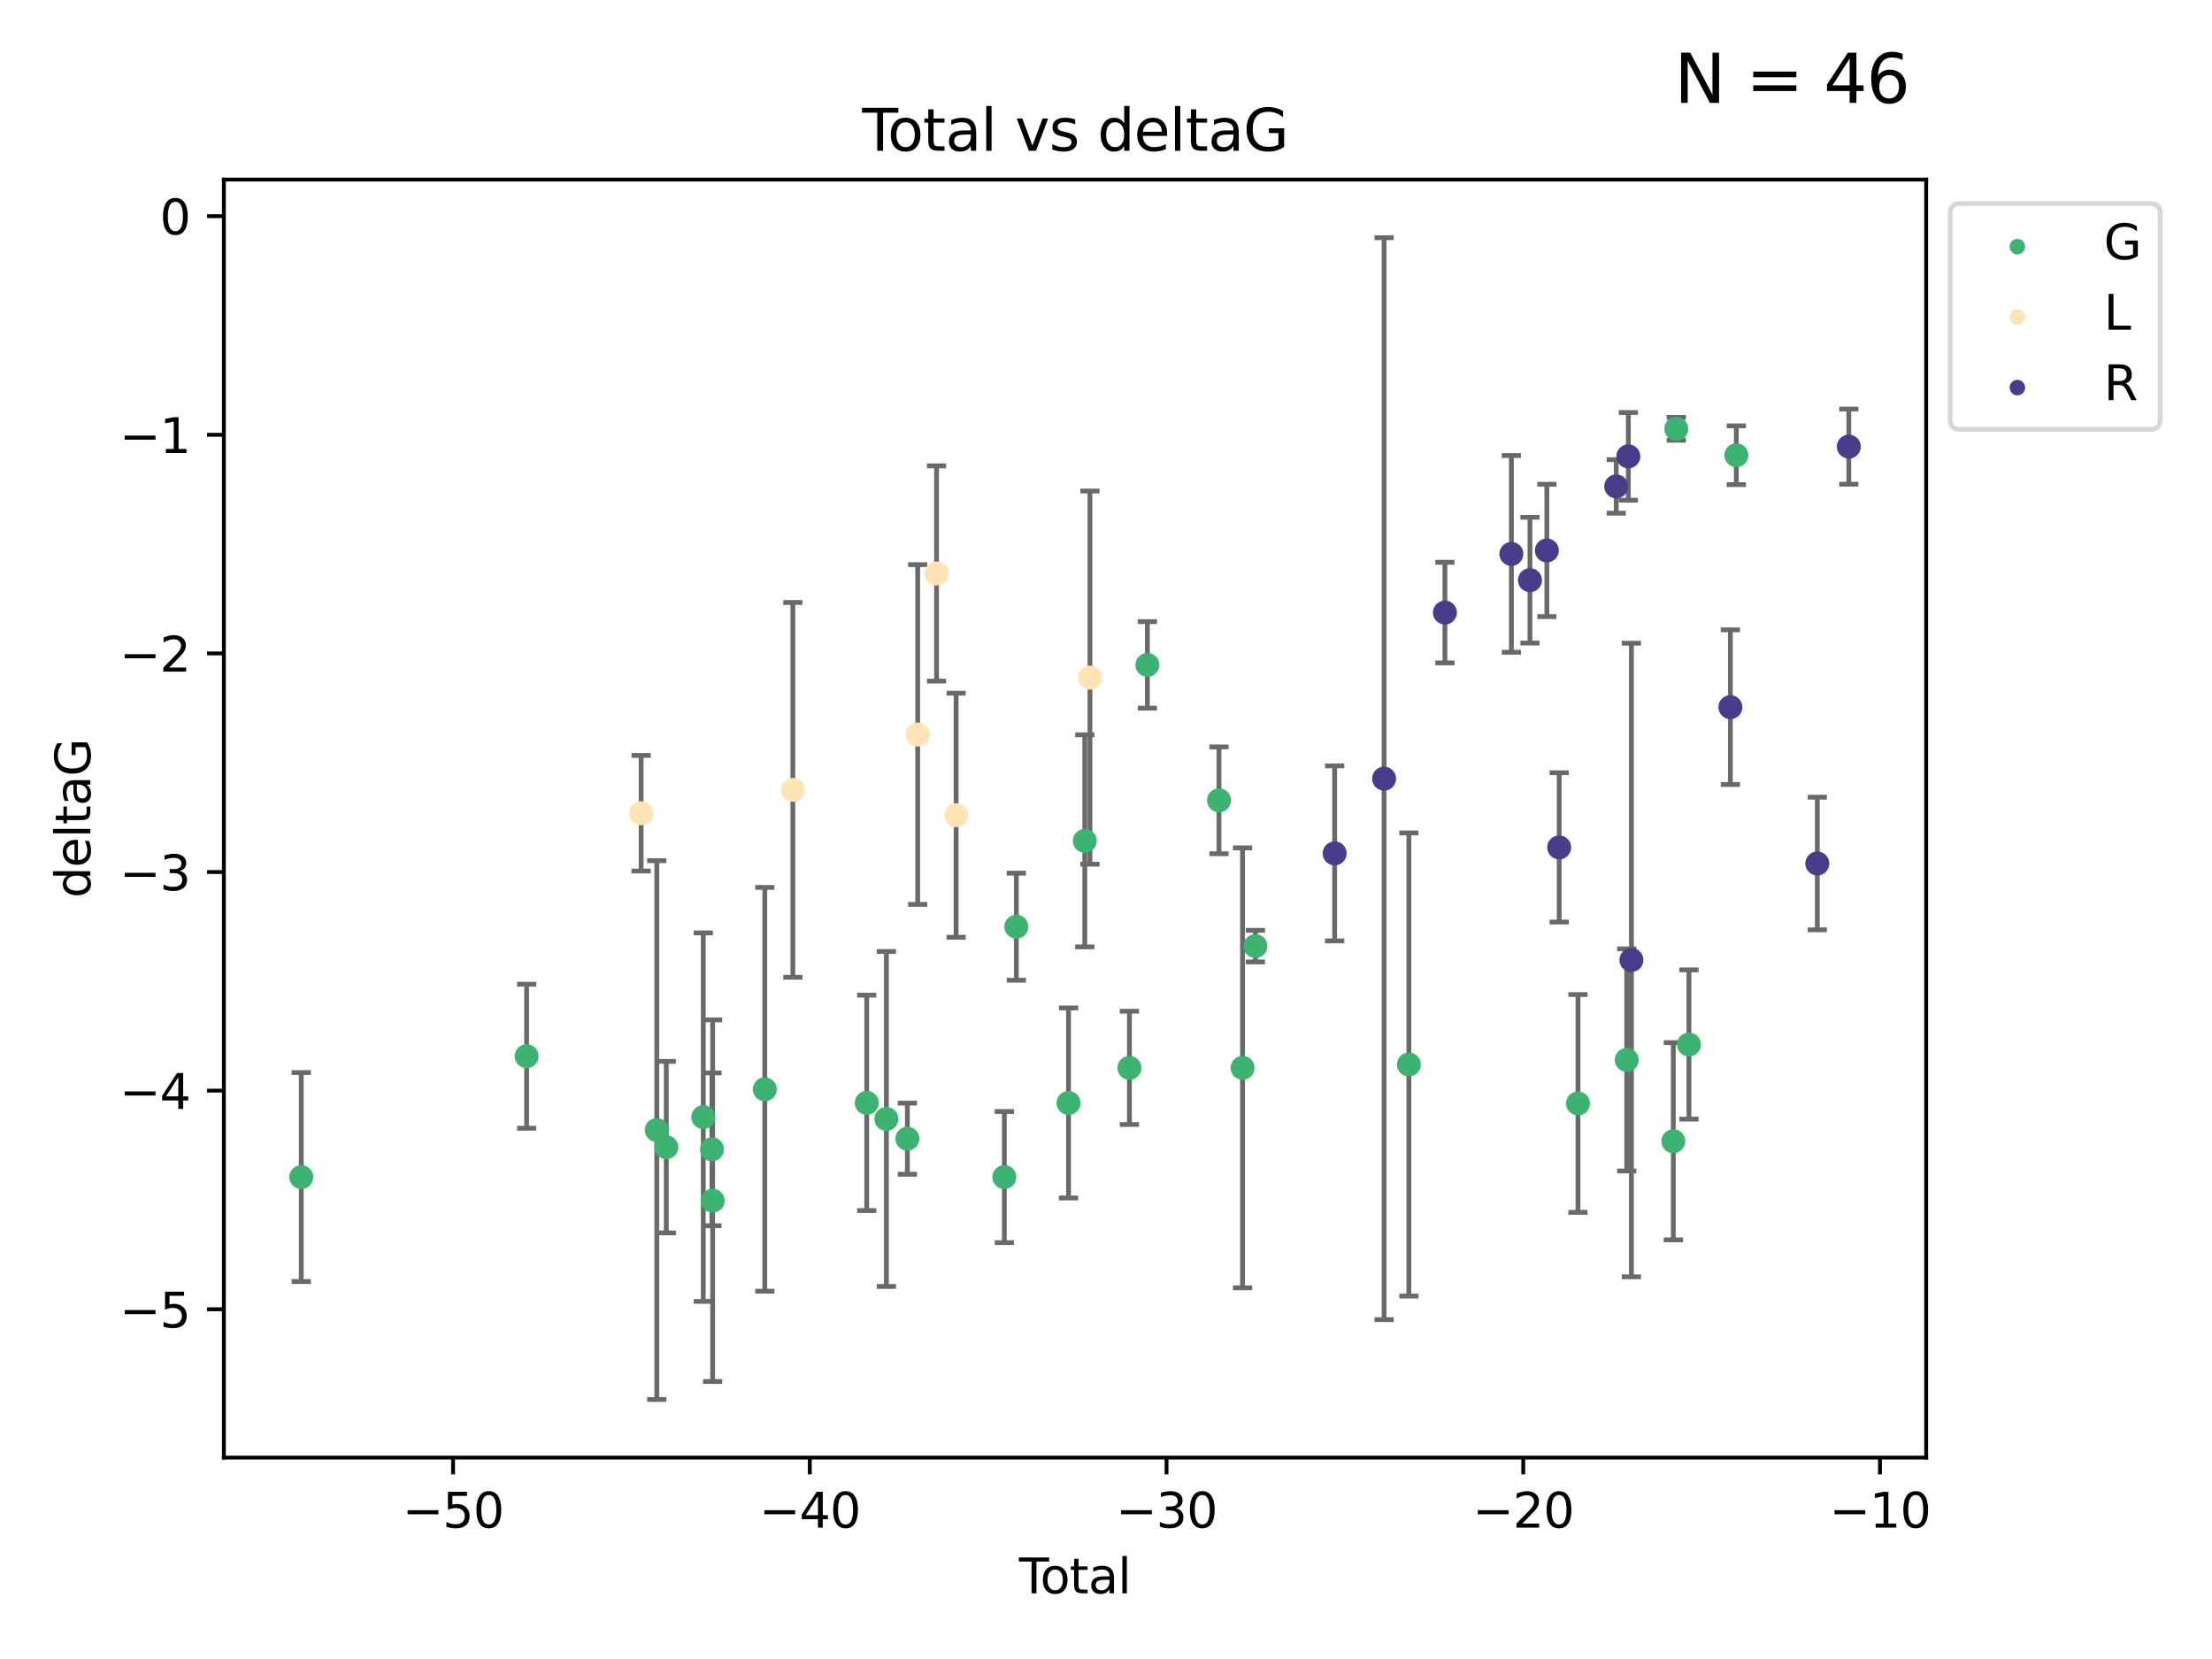 <?xml version="1.0" encoding="utf-8" standalone="no"?>
<!DOCTYPE svg PUBLIC "-//W3C//DTD SVG 1.1//EN"
  "http://www.w3.org/Graphics/SVG/1.1/DTD/svg11.dtd">
<svg xmlns:xlink="http://www.w3.org/1999/xlink" width="460.8pt" height="345.6pt" viewBox="0 0 460.8 345.6" xmlns="http://www.w3.org/2000/svg" version="1.1">
 <defs>
  <style type="text/css">*{stroke-linejoin: round; stroke-linecap: butt}</style>
 </defs>
 <g id="figure_1">
  <g id="patch_1">
   <path d="M 0 345.6 
L 460.8 345.6 
L 460.8 0 
L 0 0 
z
" style="fill: #ffffff"/>
  </g>
  <g id="axes_1">
   <g id="patch_2">
    <path d="M 46.64 303.64 
L 401.26 303.64 
L 401.26 37.411 
L 46.64 37.411 
z
" style="fill: #ffffff"/>
   </g>
   <g id="PathCollection_1">
    <defs>
     <path id="m67744aea36" d="M 0 1.118 
C 0.297 1.118 0.581 1 0.791 0.791 
C 1 0.581 1.118 0.297 1.118 0 
C 1.118 -0.297 1 -0.581 0.791 -0.791 
C 0.581 -1 0.297 -1.118 0 -1.118 
C -0.297 -1.118 -0.581 -1 -0.791 -0.791 
C -1 -0.581 -1.118 -0.297 -1.118 0 
C -1.118 0.297 -1 0.581 -0.791 0.791 
C -0.581 1 -0.297 1.118 0 1.118 
z
" style="stroke: #3cb371"/>
    </defs>
    <g clip-path="url(#p6ba604036f)">
     <use xlink:href="#m67744aea36" x="62.759" y="245.206" style="fill: #3cb371; stroke: #3cb371"/>
     <use xlink:href="#m67744aea36" x="109.705" y="220.03" style="fill: #3cb371; stroke: #3cb371"/>
     <use xlink:href="#m67744aea36" x="136.817" y="235.417" style="fill: #3cb371; stroke: #3cb371"/>
     <use xlink:href="#m67744aea36" x="138.798" y="238.97" style="fill: #3cb371; stroke: #3cb371"/>
     <use xlink:href="#m67744aea36" x="146.508" y="232.722" style="fill: #3cb371; stroke: #3cb371"/>
     <use xlink:href="#m67744aea36" x="148.312" y="239.422" style="fill: #3cb371; stroke: #3cb371"/>
     <use xlink:href="#m67744aea36" x="148.458" y="250.123" style="fill: #3cb371; stroke: #3cb371"/>
     <use xlink:href="#m67744aea36" x="159.324" y="226.925" style="fill: #3cb371; stroke: #3cb371"/>
     <use xlink:href="#m67744aea36" x="180.553" y="229.748" style="fill: #3cb371; stroke: #3cb371"/>
     <use xlink:href="#m67744aea36" x="184.652" y="233.098" style="fill: #3cb371; stroke: #3cb371"/>
     <use xlink:href="#m67744aea36" x="189.023" y="237.211" style="fill: #3cb371; stroke: #3cb371"/>
     <use xlink:href="#m67744aea36" x="209.225" y="245.208" style="fill: #3cb371; stroke: #3cb371"/>
     <use xlink:href="#m67744aea36" x="211.722" y="193.048" style="fill: #3cb371; stroke: #3cb371"/>
     <use xlink:href="#m67744aea36" x="222.594" y="229.767" style="fill: #3cb371; stroke: #3cb371"/>
     <use xlink:href="#m67744aea36" x="225.981" y="175.162" style="fill: #3cb371; stroke: #3cb371"/>
     <use xlink:href="#m67744aea36" x="235.281" y="222.454" style="fill: #3cb371; stroke: #3cb371"/>
     <use xlink:href="#m67744aea36" x="239.019" y="138.512" style="fill: #3cb371; stroke: #3cb371"/>
     <use xlink:href="#m67744aea36" x="253.941" y="166.72" style="fill: #3cb371; stroke: #3cb371"/>
     <use xlink:href="#m67744aea36" x="258.845" y="222.452" style="fill: #3cb371; stroke: #3cb371"/>
     <use xlink:href="#m67744aea36" x="261.522" y="197.092" style="fill: #3cb371; stroke: #3cb371"/>
     <use xlink:href="#m67744aea36" x="293.494" y="221.756" style="fill: #3cb371; stroke: #3cb371"/>
     <use xlink:href="#m67744aea36" x="328.721" y="229.871" style="fill: #3cb371; stroke: #3cb371"/>
     <use xlink:href="#m67744aea36" x="338.879" y="220.798" style="fill: #3cb371; stroke: #3cb371"/>
     <use xlink:href="#m67744aea36" x="348.581" y="237.742" style="fill: #3cb371; stroke: #3cb371"/>
     <use xlink:href="#m67744aea36" x="349.199" y="89.328" style="fill: #3cb371; stroke: #3cb371"/>
     <use xlink:href="#m67744aea36" x="351.841" y="217.592" style="fill: #3cb371; stroke: #3cb371"/>
     <use xlink:href="#m67744aea36" x="361.704" y="94.83" style="fill: #3cb371; stroke: #3cb371"/>
    </g>
   </g>
   <g id="PathCollection_2">
    <defs>
     <path id="mcec4991c27" d="M 0 1.118 
C 0.297 1.118 0.581 1 0.791 0.791 
C 1 0.581 1.118 0.297 1.118 0 
C 1.118 -0.297 1 -0.581 0.791 -0.791 
C 0.581 -1 0.297 -1.118 0 -1.118 
C -0.297 -1.118 -0.581 -1 -0.791 -0.791 
C -1 -0.581 -1.118 -0.297 -1.118 0 
C -1.118 0.297 -1 0.581 -0.791 0.791 
C -0.581 1 -0.297 1.118 0 1.118 
z
" style="stroke: #ffe4b5"/>
    </defs>
    <g clip-path="url(#p6ba604036f)">
     <use xlink:href="#mcec4991c27" x="133.561" y="169.409" style="fill: #ffe4b5; stroke: #ffe4b5"/>
     <use xlink:href="#mcec4991c27" x="165.164" y="164.546" style="fill: #ffe4b5; stroke: #ffe4b5"/>
     <use xlink:href="#mcec4991c27" x="191.171" y="153.015" style="fill: #ffe4b5; stroke: #ffe4b5"/>
     <use xlink:href="#mcec4991c27" x="195.1" y="119.467" style="fill: #ffe4b5; stroke: #ffe4b5"/>
     <use xlink:href="#mcec4991c27" x="199.174" y="169.829" style="fill: #ffe4b5; stroke: #ffe4b5"/>
     <use xlink:href="#mcec4991c27" x="227.058" y="141.16" style="fill: #ffe4b5; stroke: #ffe4b5"/>
    </g>
   </g>
   <g id="PathCollection_3">
    <defs>
     <path id="m8d0d5c625a" d="M 0 1.118 
C 0.297 1.118 0.581 1 0.791 0.791 
C 1 0.581 1.118 0.297 1.118 0 
C 1.118 -0.297 1 -0.581 0.791 -0.791 
C 0.581 -1 0.297 -1.118 0 -1.118 
C -0.297 -1.118 -0.581 -1 -0.791 -0.791 
C -1 -0.581 -1.118 -0.297 -1.118 0 
C -1.118 0.297 -1 0.581 -0.791 0.791 
C -0.581 1 -0.297 1.118 0 1.118 
z
" style="stroke: #483d8b"/>
    </defs>
    <g clip-path="url(#p6ba604036f)">
     <use xlink:href="#m8d0d5c625a" x="278.031" y="177.774" style="fill: #483d8b; stroke: #483d8b"/>
     <use xlink:href="#m8d0d5c625a" x="288.333" y="162.206" style="fill: #483d8b; stroke: #483d8b"/>
     <use xlink:href="#m8d0d5c625a" x="301.004" y="127.611" style="fill: #483d8b; stroke: #483d8b"/>
     <use xlink:href="#m8d0d5c625a" x="314.848" y="115.389" style="fill: #483d8b; stroke: #483d8b"/>
     <use xlink:href="#m8d0d5c625a" x="318.718" y="120.86" style="fill: #483d8b; stroke: #483d8b"/>
     <use xlink:href="#m8d0d5c625a" x="322.242" y="114.666" style="fill: #483d8b; stroke: #483d8b"/>
     <use xlink:href="#m8d0d5c625a" x="324.807" y="176.532" style="fill: #483d8b; stroke: #483d8b"/>
     <use xlink:href="#m8d0d5c625a" x="336.685" y="101.331" style="fill: #483d8b; stroke: #483d8b"/>
     <use xlink:href="#m8d0d5c625a" x="339.21" y="95.069" style="fill: #483d8b; stroke: #483d8b"/>
     <use xlink:href="#m8d0d5c625a" x="339.853" y="199.986" style="fill: #483d8b; stroke: #483d8b"/>
     <use xlink:href="#m8d0d5c625a" x="360.468" y="147.313" style="fill: #483d8b; stroke: #483d8b"/>
     <use xlink:href="#m8d0d5c625a" x="378.578" y="179.884" style="fill: #483d8b; stroke: #483d8b"/>
     <use xlink:href="#m8d0d5c625a" x="385.141" y="93.037" style="fill: #483d8b; stroke: #483d8b"/>
    </g>
   </g>
   <g id="matplotlib.axis_1">
    <g id="xtick_1">
     <g id="line2d_1">
      <defs>
       <path id="mdd74ebc49d" d="M 0 0 
L 0 3.5 
" style="stroke: #000000; stroke-width: 0.8"/>
      </defs>
      <g>
       <use xlink:href="#mdd74ebc49d" x="94.385" y="303.64" style="stroke: #000000; stroke-width: 0.8"/>
      </g>
     </g>
     <g id="text_1">
      <!-- −50 -->
      <g transform="translate(83.833 318.238) scale(0.1 -0.1)">
       <defs>
        <path id="DejaVuSans-2212" d="M 678 2272 
L 4684 2272 
L 4684 1741 
L 678 1741 
L 678 2272 
z
" transform="scale(0.016)"/>
        <path id="DejaVuSans-35" d="M 691 4666 
L 3169 4666 
L 3169 4134 
L 1269 4134 
L 1269 2991 
Q 1406 3038 1543 3061 
Q 1681 3084 1819 3084 
Q 2600 3084 3056 2656 
Q 3513 2228 3513 1497 
Q 3513 744 3044 326 
Q 2575 -91 1722 -91 
Q 1428 -91 1123 -41 
Q 819 9 494 109 
L 494 744 
Q 775 591 1075 516 
Q 1375 441 1709 441 
Q 2250 441 2565 725 
Q 2881 1009 2881 1497 
Q 2881 1984 2565 2268 
Q 2250 2553 1709 2553 
Q 1456 2553 1204 2497 
Q 953 2441 691 2322 
L 691 4666 
z
" transform="scale(0.016)"/>
        <path id="DejaVuSans-30" d="M 2034 4250 
Q 1547 4250 1301 3770 
Q 1056 3291 1056 2328 
Q 1056 1369 1301 889 
Q 1547 409 2034 409 
Q 2525 409 2770 889 
Q 3016 1369 3016 2328 
Q 3016 3291 2770 3770 
Q 2525 4250 2034 4250 
z
M 2034 4750 
Q 2819 4750 3233 4129 
Q 3647 3509 3647 2328 
Q 3647 1150 3233 529 
Q 2819 -91 2034 -91 
Q 1250 -91 836 529 
Q 422 1150 422 2328 
Q 422 3509 836 4129 
Q 1250 4750 2034 4750 
z
" transform="scale(0.016)"/>
       </defs>
       <use xlink:href="#DejaVuSans-2212"/>
       <use xlink:href="#DejaVuSans-35" x="83.789"/>
       <use xlink:href="#DejaVuSans-30" x="147.412"/>
      </g>
     </g>
    </g>
    <g id="xtick_2">
     <g id="line2d_2">
      <g>
       <use xlink:href="#mdd74ebc49d" x="168.697" y="303.64" style="stroke: #000000; stroke-width: 0.8"/>
      </g>
     </g>
     <g id="text_2">
      <!-- −40 -->
      <g transform="translate(158.145 318.238) scale(0.1 -0.1)">
       <defs>
        <path id="DejaVuSans-34" d="M 2419 4116 
L 825 1625 
L 2419 1625 
L 2419 4116 
z
M 2253 4666 
L 3047 4666 
L 3047 1625 
L 3713 1625 
L 3713 1100 
L 3047 1100 
L 3047 0 
L 2419 0 
L 2419 1100 
L 313 1100 
L 313 1709 
L 2253 4666 
z
" transform="scale(0.016)"/>
       </defs>
       <use xlink:href="#DejaVuSans-2212"/>
       <use xlink:href="#DejaVuSans-34" x="83.789"/>
       <use xlink:href="#DejaVuSans-30" x="147.412"/>
      </g>
     </g>
    </g>
    <g id="xtick_3">
     <g id="line2d_3">
      <g>
       <use xlink:href="#mdd74ebc49d" x="243.01" y="303.64" style="stroke: #000000; stroke-width: 0.8"/>
      </g>
     </g>
     <g id="text_3">
      <!-- −30 -->
      <g transform="translate(232.457 318.238) scale(0.1 -0.1)">
       <defs>
        <path id="DejaVuSans-33" d="M 2597 2516 
Q 3050 2419 3304 2112 
Q 3559 1806 3559 1356 
Q 3559 666 3084 287 
Q 2609 -91 1734 -91 
Q 1441 -91 1130 -33 
Q 819 25 488 141 
L 488 750 
Q 750 597 1062 519 
Q 1375 441 1716 441 
Q 2309 441 2620 675 
Q 2931 909 2931 1356 
Q 2931 1769 2642 2001 
Q 2353 2234 1838 2234 
L 1294 2234 
L 1294 2753 
L 1863 2753 
Q 2328 2753 2575 2939 
Q 2822 3125 2822 3475 
Q 2822 3834 2567 4026 
Q 2313 4219 1838 4219 
Q 1578 4219 1281 4162 
Q 984 4106 628 3988 
L 628 4550 
Q 988 4650 1302 4700 
Q 1616 4750 1894 4750 
Q 2613 4750 3031 4423 
Q 3450 4097 3450 3541 
Q 3450 3153 3228 2886 
Q 3006 2619 2597 2516 
z
" transform="scale(0.016)"/>
       </defs>
       <use xlink:href="#DejaVuSans-2212"/>
       <use xlink:href="#DejaVuSans-33" x="83.789"/>
       <use xlink:href="#DejaVuSans-30" x="147.412"/>
      </g>
     </g>
    </g>
    <g id="xtick_4">
     <g id="line2d_4">
      <g>
       <use xlink:href="#mdd74ebc49d" x="317.322" y="303.64" style="stroke: #000000; stroke-width: 0.8"/>
      </g>
     </g>
     <g id="text_4">
      <!-- −20 -->
      <g transform="translate(306.77 318.238) scale(0.1 -0.1)">
       <defs>
        <path id="DejaVuSans-32" d="M 1228 531 
L 3431 531 
L 3431 0 
L 469 0 
L 469 531 
Q 828 903 1448 1529 
Q 2069 2156 2228 2338 
Q 2531 2678 2651 2914 
Q 2772 3150 2772 3378 
Q 2772 3750 2511 3984 
Q 2250 4219 1831 4219 
Q 1534 4219 1204 4116 
Q 875 4013 500 3803 
L 500 4441 
Q 881 4594 1212 4672 
Q 1544 4750 1819 4750 
Q 2544 4750 2975 4387 
Q 3406 4025 3406 3419 
Q 3406 3131 3298 2873 
Q 3191 2616 2906 2266 
Q 2828 2175 2409 1742 
Q 1991 1309 1228 531 
z
" transform="scale(0.016)"/>
       </defs>
       <use xlink:href="#DejaVuSans-2212"/>
       <use xlink:href="#DejaVuSans-32" x="83.789"/>
       <use xlink:href="#DejaVuSans-30" x="147.412"/>
      </g>
     </g>
    </g>
    <g id="xtick_5">
     <g id="line2d_5">
      <g>
       <use xlink:href="#mdd74ebc49d" x="391.634" y="303.64" style="stroke: #000000; stroke-width: 0.8"/>
      </g>
     </g>
     <g id="text_5">
      <!-- −10 -->
      <g transform="translate(381.082 318.238) scale(0.1 -0.1)">
       <defs>
        <path id="DejaVuSans-31" d="M 794 531 
L 1825 531 
L 1825 4091 
L 703 3866 
L 703 4441 
L 1819 4666 
L 2450 4666 
L 2450 531 
L 3481 531 
L 3481 0 
L 794 0 
L 794 531 
z
" transform="scale(0.016)"/>
       </defs>
       <use xlink:href="#DejaVuSans-2212"/>
       <use xlink:href="#DejaVuSans-31" x="83.789"/>
       <use xlink:href="#DejaVuSans-30" x="147.412"/>
      </g>
     </g>
    </g>
    <g id="text_6">
     <!-- Total -->
     <g transform="translate(212.273 331.917) scale(0.1 -0.1)">
      <defs>
       <path id="DejaVuSans-54" d="M -19 4666 
L 3928 4666 
L 3928 4134 
L 2272 4134 
L 2272 0 
L 1638 0 
L 1638 4134 
L -19 4134 
L -19 4666 
z
" transform="scale(0.016)"/>
       <path id="DejaVuSans-6f" d="M 1959 3097 
Q 1497 3097 1228 2736 
Q 959 2375 959 1747 
Q 959 1119 1226 758 
Q 1494 397 1959 397 
Q 2419 397 2687 759 
Q 2956 1122 2956 1747 
Q 2956 2369 2687 2733 
Q 2419 3097 1959 3097 
z
M 1959 3584 
Q 2709 3584 3137 3096 
Q 3566 2609 3566 1747 
Q 3566 888 3137 398 
Q 2709 -91 1959 -91 
Q 1206 -91 779 398 
Q 353 888 353 1747 
Q 353 2609 779 3096 
Q 1206 3584 1959 3584 
z
" transform="scale(0.016)"/>
       <path id="DejaVuSans-74" d="M 1172 4494 
L 1172 3500 
L 2356 3500 
L 2356 3053 
L 1172 3053 
L 1172 1153 
Q 1172 725 1289 603 
Q 1406 481 1766 481 
L 2356 481 
L 2356 0 
L 1766 0 
Q 1100 0 847 248 
Q 594 497 594 1153 
L 594 3053 
L 172 3053 
L 172 3500 
L 594 3500 
L 594 4494 
L 1172 4494 
z
" transform="scale(0.016)"/>
       <path id="DejaVuSans-61" d="M 2194 1759 
Q 1497 1759 1228 1600 
Q 959 1441 959 1056 
Q 959 750 1161 570 
Q 1363 391 1709 391 
Q 2188 391 2477 730 
Q 2766 1069 2766 1631 
L 2766 1759 
L 2194 1759 
z
M 3341 1997 
L 3341 0 
L 2766 0 
L 2766 531 
Q 2569 213 2275 61 
Q 1981 -91 1556 -91 
Q 1019 -91 701 211 
Q 384 513 384 1019 
Q 384 1609 779 1909 
Q 1175 2209 1959 2209 
L 2766 2209 
L 2766 2266 
Q 2766 2663 2505 2880 
Q 2244 3097 1772 3097 
Q 1472 3097 1187 3025 
Q 903 2953 641 2809 
L 641 3341 
Q 956 3463 1253 3523 
Q 1550 3584 1831 3584 
Q 2591 3584 2966 3190 
Q 3341 2797 3341 1997 
z
" transform="scale(0.016)"/>
       <path id="DejaVuSans-6c" d="M 603 4863 
L 1178 4863 
L 1178 0 
L 603 0 
L 603 4863 
z
" transform="scale(0.016)"/>
      </defs>
      <use xlink:href="#DejaVuSans-54"/>
      <use xlink:href="#DejaVuSans-6f" x="44.084"/>
      <use xlink:href="#DejaVuSans-74" x="105.266"/>
      <use xlink:href="#DejaVuSans-61" x="144.475"/>
      <use xlink:href="#DejaVuSans-6c" x="205.754"/>
     </g>
    </g>
   </g>
   <g id="matplotlib.axis_2">
    <g id="ytick_1">
     <g id="line2d_6">
      <defs>
       <path id="m0b35fec7f2" d="M 0 0 
L -3.5 0 
" style="stroke: #000000; stroke-width: 0.8"/>
      </defs>
      <g>
       <use xlink:href="#m0b35fec7f2" x="46.64" y="272.744" style="stroke: #000000; stroke-width: 0.8"/>
      </g>
     </g>
     <g id="text_7">
      <!-- −5 -->
      <g transform="translate(24.898 276.543) scale(0.1 -0.1)">
       <use xlink:href="#DejaVuSans-2212"/>
       <use xlink:href="#DejaVuSans-35" x="83.789"/>
      </g>
     </g>
    </g>
    <g id="ytick_2">
     <g id="line2d_7">
      <g>
       <use xlink:href="#m0b35fec7f2" x="46.64" y="227.202" style="stroke: #000000; stroke-width: 0.8"/>
      </g>
     </g>
     <g id="text_8">
      <!-- −4 -->
      <g transform="translate(24.898 231.001) scale(0.1 -0.1)">
       <use xlink:href="#DejaVuSans-2212"/>
       <use xlink:href="#DejaVuSans-34" x="83.789"/>
      </g>
     </g>
    </g>
    <g id="ytick_3">
     <g id="line2d_8">
      <g>
       <use xlink:href="#m0b35fec7f2" x="46.64" y="181.659" style="stroke: #000000; stroke-width: 0.8"/>
      </g>
     </g>
     <g id="text_9">
      <!-- −3 -->
      <g transform="translate(24.898 185.459) scale(0.1 -0.1)">
       <use xlink:href="#DejaVuSans-2212"/>
       <use xlink:href="#DejaVuSans-33" x="83.789"/>
      </g>
     </g>
    </g>
    <g id="ytick_4">
     <g id="line2d_9">
      <g>
       <use xlink:href="#m0b35fec7f2" x="46.64" y="136.117" style="stroke: #000000; stroke-width: 0.8"/>
      </g>
     </g>
     <g id="text_10">
      <!-- −2 -->
      <g transform="translate(24.898 139.916) scale(0.1 -0.1)">
       <use xlink:href="#DejaVuSans-2212"/>
       <use xlink:href="#DejaVuSans-32" x="83.789"/>
      </g>
     </g>
    </g>
    <g id="ytick_5">
     <g id="line2d_10">
      <g>
       <use xlink:href="#m0b35fec7f2" x="46.64" y="90.575" style="stroke: #000000; stroke-width: 0.8"/>
      </g>
     </g>
     <g id="text_11">
      <!-- −1 -->
      <g transform="translate(24.898 94.374) scale(0.1 -0.1)">
       <use xlink:href="#DejaVuSans-2212"/>
       <use xlink:href="#DejaVuSans-31" x="83.789"/>
      </g>
     </g>
    </g>
    <g id="ytick_6">
     <g id="line2d_11">
      <g>
       <use xlink:href="#m0b35fec7f2" x="46.64" y="45.033" style="stroke: #000000; stroke-width: 0.8"/>
      </g>
     </g>
     <g id="text_12">
      <!-- 0 -->
      <g transform="translate(33.278 48.832) scale(0.1 -0.1)">
       <use xlink:href="#DejaVuSans-30"/>
      </g>
     </g>
    </g>
    <g id="text_13">
     <!-- deltaG -->
     <g transform="translate(18.818 187.064) rotate(-90) scale(0.1 -0.1)">
      <defs>
       <path id="DejaVuSans-64" d="M 2906 2969 
L 2906 4863 
L 3481 4863 
L 3481 0 
L 2906 0 
L 2906 525 
Q 2725 213 2448 61 
Q 2172 -91 1784 -91 
Q 1150 -91 751 415 
Q 353 922 353 1747 
Q 353 2572 751 3078 
Q 1150 3584 1784 3584 
Q 2172 3584 2448 3432 
Q 2725 3281 2906 2969 
z
M 947 1747 
Q 947 1113 1208 752 
Q 1469 391 1925 391 
Q 2381 391 2643 752 
Q 2906 1113 2906 1747 
Q 2906 2381 2643 2742 
Q 2381 3103 1925 3103 
Q 1469 3103 1208 2742 
Q 947 2381 947 1747 
z
" transform="scale(0.016)"/>
       <path id="DejaVuSans-65" d="M 3597 1894 
L 3597 1613 
L 953 1613 
Q 991 1019 1311 708 
Q 1631 397 2203 397 
Q 2534 397 2845 478 
Q 3156 559 3463 722 
L 3463 178 
Q 3153 47 2828 -22 
Q 2503 -91 2169 -91 
Q 1331 -91 842 396 
Q 353 884 353 1716 
Q 353 2575 817 3079 
Q 1281 3584 2069 3584 
Q 2775 3584 3186 3129 
Q 3597 2675 3597 1894 
z
M 3022 2063 
Q 3016 2534 2758 2815 
Q 2500 3097 2075 3097 
Q 1594 3097 1305 2825 
Q 1016 2553 972 2059 
L 3022 2063 
z
" transform="scale(0.016)"/>
       <path id="DejaVuSans-47" d="M 3809 666 
L 3809 1919 
L 2778 1919 
L 2778 2438 
L 4434 2438 
L 4434 434 
Q 4069 175 3628 42 
Q 3188 -91 2688 -91 
Q 1594 -91 976 548 
Q 359 1188 359 2328 
Q 359 3472 976 4111 
Q 1594 4750 2688 4750 
Q 3144 4750 3555 4637 
Q 3966 4525 4313 4306 
L 4313 3634 
Q 3963 3931 3569 4081 
Q 3175 4231 2741 4231 
Q 1884 4231 1454 3753 
Q 1025 3275 1025 2328 
Q 1025 1384 1454 906 
Q 1884 428 2741 428 
Q 3075 428 3337 486 
Q 3600 544 3809 666 
z
" transform="scale(0.016)"/>
      </defs>
      <use xlink:href="#DejaVuSans-64"/>
      <use xlink:href="#DejaVuSans-65" x="63.477"/>
      <use xlink:href="#DejaVuSans-6c" x="125"/>
      <use xlink:href="#DejaVuSans-74" x="152.783"/>
      <use xlink:href="#DejaVuSans-61" x="191.992"/>
      <use xlink:href="#DejaVuSans-47" x="253.271"/>
     </g>
    </g>
   </g>
   <g id="LineCollection_1">
    <path d="M 62.759 266.97 
L 62.759 223.442 
" clip-path="url(#p6ba604036f)" style="fill: none; stroke: #696969"/>
    <path d="M 109.705 235.031 
L 109.705 205.03 
" clip-path="url(#p6ba604036f)" style="fill: none; stroke: #696969"/>
    <path d="M 136.817 291.539 
L 136.817 179.295 
" clip-path="url(#p6ba604036f)" style="fill: none; stroke: #696969"/>
    <path d="M 138.798 256.834 
L 138.798 221.107 
" clip-path="url(#p6ba604036f)" style="fill: none; stroke: #696969"/>
    <path d="M 146.508 271.104 
L 146.508 194.34 
" clip-path="url(#p6ba604036f)" style="fill: none; stroke: #696969"/>
    <path d="M 148.312 255.335 
L 148.312 223.509 
" clip-path="url(#p6ba604036f)" style="fill: none; stroke: #696969"/>
    <path d="M 148.458 287.792 
L 148.458 212.454 
" clip-path="url(#p6ba604036f)" style="fill: none; stroke: #696969"/>
    <path d="M 159.324 268.982 
L 159.324 184.869 
" clip-path="url(#p6ba604036f)" style="fill: none; stroke: #696969"/>
    <path d="M 180.553 252.187 
L 180.553 207.309 
" clip-path="url(#p6ba604036f)" style="fill: none; stroke: #696969"/>
    <path d="M 184.652 267.988 
L 184.652 198.209 
" clip-path="url(#p6ba604036f)" style="fill: none; stroke: #696969"/>
    <path d="M 189.023 244.618 
L 189.023 229.804 
" clip-path="url(#p6ba604036f)" style="fill: none; stroke: #696969"/>
    <path d="M 209.225 258.868 
L 209.225 231.549 
" clip-path="url(#p6ba604036f)" style="fill: none; stroke: #696969"/>
    <path d="M 211.722 204.196 
L 211.722 181.901 
" clip-path="url(#p6ba604036f)" style="fill: none; stroke: #696969"/>
    <path d="M 222.594 249.56 
L 222.594 209.974 
" clip-path="url(#p6ba604036f)" style="fill: none; stroke: #696969"/>
    <path d="M 225.981 197.251 
L 225.981 153.073 
" clip-path="url(#p6ba604036f)" style="fill: none; stroke: #696969"/>
    <path d="M 235.281 234.249 
L 235.281 210.659 
" clip-path="url(#p6ba604036f)" style="fill: none; stroke: #696969"/>
    <path d="M 239.019 147.524 
L 239.019 129.5 
" clip-path="url(#p6ba604036f)" style="fill: none; stroke: #696969"/>
    <path d="M 253.941 177.847 
L 253.941 155.593 
" clip-path="url(#p6ba604036f)" style="fill: none; stroke: #696969"/>
    <path d="M 258.845 268.277 
L 258.845 176.628 
" clip-path="url(#p6ba604036f)" style="fill: none; stroke: #696969"/>
    <path d="M 261.522 200.383 
L 261.522 193.8 
" clip-path="url(#p6ba604036f)" style="fill: none; stroke: #696969"/>
    <path d="M 293.494 269.992 
L 293.494 173.52 
" clip-path="url(#p6ba604036f)" style="fill: none; stroke: #696969"/>
    <path d="M 328.721 252.556 
L 328.721 207.186 
" clip-path="url(#p6ba604036f)" style="fill: none; stroke: #696969"/>
    <path d="M 338.879 243.938 
L 338.879 197.658 
" clip-path="url(#p6ba604036f)" style="fill: none; stroke: #696969"/>
    <path d="M 348.581 258.282 
L 348.581 217.201 
" clip-path="url(#p6ba604036f)" style="fill: none; stroke: #696969"/>
    <path d="M 349.199 91.708 
L 349.199 86.948 
" clip-path="url(#p6ba604036f)" style="fill: none; stroke: #696969"/>
    <path d="M 351.841 233.136 
L 351.841 202.049 
" clip-path="url(#p6ba604036f)" style="fill: none; stroke: #696969"/>
    <path d="M 361.704 100.949 
L 361.704 88.711 
" clip-path="url(#p6ba604036f)" style="fill: none; stroke: #696969"/>
   </g>
   <g id="line2d_12">
    <defs>
     <path id="m3517b55dc1" d="M 2 0 
L -2 -0 
" style="stroke: #696969"/>
    </defs>
    <g clip-path="url(#p6ba604036f)">
     <use xlink:href="#m3517b55dc1" x="62.759" y="266.97" style="fill: #696969; stroke: #696969"/>
     <use xlink:href="#m3517b55dc1" x="109.705" y="235.031" style="fill: #696969; stroke: #696969"/>
     <use xlink:href="#m3517b55dc1" x="136.817" y="291.539" style="fill: #696969; stroke: #696969"/>
     <use xlink:href="#m3517b55dc1" x="138.798" y="256.834" style="fill: #696969; stroke: #696969"/>
     <use xlink:href="#m3517b55dc1" x="146.508" y="271.104" style="fill: #696969; stroke: #696969"/>
     <use xlink:href="#m3517b55dc1" x="148.312" y="255.335" style="fill: #696969; stroke: #696969"/>
     <use xlink:href="#m3517b55dc1" x="148.458" y="287.792" style="fill: #696969; stroke: #696969"/>
     <use xlink:href="#m3517b55dc1" x="159.324" y="268.982" style="fill: #696969; stroke: #696969"/>
     <use xlink:href="#m3517b55dc1" x="180.553" y="252.187" style="fill: #696969; stroke: #696969"/>
     <use xlink:href="#m3517b55dc1" x="184.652" y="267.988" style="fill: #696969; stroke: #696969"/>
     <use xlink:href="#m3517b55dc1" x="189.023" y="244.618" style="fill: #696969; stroke: #696969"/>
     <use xlink:href="#m3517b55dc1" x="209.225" y="258.868" style="fill: #696969; stroke: #696969"/>
     <use xlink:href="#m3517b55dc1" x="211.722" y="204.196" style="fill: #696969; stroke: #696969"/>
     <use xlink:href="#m3517b55dc1" x="222.594" y="249.56" style="fill: #696969; stroke: #696969"/>
     <use xlink:href="#m3517b55dc1" x="225.981" y="197.251" style="fill: #696969; stroke: #696969"/>
     <use xlink:href="#m3517b55dc1" x="235.281" y="234.249" style="fill: #696969; stroke: #696969"/>
     <use xlink:href="#m3517b55dc1" x="239.019" y="147.524" style="fill: #696969; stroke: #696969"/>
     <use xlink:href="#m3517b55dc1" x="253.941" y="177.847" style="fill: #696969; stroke: #696969"/>
     <use xlink:href="#m3517b55dc1" x="258.845" y="268.277" style="fill: #696969; stroke: #696969"/>
     <use xlink:href="#m3517b55dc1" x="261.522" y="200.383" style="fill: #696969; stroke: #696969"/>
     <use xlink:href="#m3517b55dc1" x="293.494" y="269.992" style="fill: #696969; stroke: #696969"/>
     <use xlink:href="#m3517b55dc1" x="328.721" y="252.556" style="fill: #696969; stroke: #696969"/>
     <use xlink:href="#m3517b55dc1" x="338.879" y="243.938" style="fill: #696969; stroke: #696969"/>
     <use xlink:href="#m3517b55dc1" x="348.581" y="258.282" style="fill: #696969; stroke: #696969"/>
     <use xlink:href="#m3517b55dc1" x="349.199" y="91.708" style="fill: #696969; stroke: #696969"/>
     <use xlink:href="#m3517b55dc1" x="351.841" y="233.136" style="fill: #696969; stroke: #696969"/>
     <use xlink:href="#m3517b55dc1" x="361.704" y="100.949" style="fill: #696969; stroke: #696969"/>
    </g>
   </g>
   <g id="line2d_13">
    <g clip-path="url(#p6ba604036f)">
     <use xlink:href="#m3517b55dc1" x="62.759" y="223.442" style="fill: #696969; stroke: #696969"/>
     <use xlink:href="#m3517b55dc1" x="109.705" y="205.03" style="fill: #696969; stroke: #696969"/>
     <use xlink:href="#m3517b55dc1" x="136.817" y="179.295" style="fill: #696969; stroke: #696969"/>
     <use xlink:href="#m3517b55dc1" x="138.798" y="221.107" style="fill: #696969; stroke: #696969"/>
     <use xlink:href="#m3517b55dc1" x="146.508" y="194.34" style="fill: #696969; stroke: #696969"/>
     <use xlink:href="#m3517b55dc1" x="148.312" y="223.509" style="fill: #696969; stroke: #696969"/>
     <use xlink:href="#m3517b55dc1" x="148.458" y="212.454" style="fill: #696969; stroke: #696969"/>
     <use xlink:href="#m3517b55dc1" x="159.324" y="184.869" style="fill: #696969; stroke: #696969"/>
     <use xlink:href="#m3517b55dc1" x="180.553" y="207.309" style="fill: #696969; stroke: #696969"/>
     <use xlink:href="#m3517b55dc1" x="184.652" y="198.209" style="fill: #696969; stroke: #696969"/>
     <use xlink:href="#m3517b55dc1" x="189.023" y="229.804" style="fill: #696969; stroke: #696969"/>
     <use xlink:href="#m3517b55dc1" x="209.225" y="231.549" style="fill: #696969; stroke: #696969"/>
     <use xlink:href="#m3517b55dc1" x="211.722" y="181.901" style="fill: #696969; stroke: #696969"/>
     <use xlink:href="#m3517b55dc1" x="222.594" y="209.974" style="fill: #696969; stroke: #696969"/>
     <use xlink:href="#m3517b55dc1" x="225.981" y="153.073" style="fill: #696969; stroke: #696969"/>
     <use xlink:href="#m3517b55dc1" x="235.281" y="210.659" style="fill: #696969; stroke: #696969"/>
     <use xlink:href="#m3517b55dc1" x="239.019" y="129.5" style="fill: #696969; stroke: #696969"/>
     <use xlink:href="#m3517b55dc1" x="253.941" y="155.593" style="fill: #696969; stroke: #696969"/>
     <use xlink:href="#m3517b55dc1" x="258.845" y="176.628" style="fill: #696969; stroke: #696969"/>
     <use xlink:href="#m3517b55dc1" x="261.522" y="193.8" style="fill: #696969; stroke: #696969"/>
     <use xlink:href="#m3517b55dc1" x="293.494" y="173.52" style="fill: #696969; stroke: #696969"/>
     <use xlink:href="#m3517b55dc1" x="328.721" y="207.186" style="fill: #696969; stroke: #696969"/>
     <use xlink:href="#m3517b55dc1" x="338.879" y="197.658" style="fill: #696969; stroke: #696969"/>
     <use xlink:href="#m3517b55dc1" x="348.581" y="217.201" style="fill: #696969; stroke: #696969"/>
     <use xlink:href="#m3517b55dc1" x="349.199" y="86.948" style="fill: #696969; stroke: #696969"/>
     <use xlink:href="#m3517b55dc1" x="351.841" y="202.049" style="fill: #696969; stroke: #696969"/>
     <use xlink:href="#m3517b55dc1" x="361.704" y="88.711" style="fill: #696969; stroke: #696969"/>
    </g>
   </g>
   <g id="LineCollection_2">
    <path d="M 133.561 181.449 
L 133.561 157.369 
" clip-path="url(#p6ba604036f)" style="fill: none; stroke: #696969"/>
    <path d="M 165.164 203.584 
L 165.164 125.509 
" clip-path="url(#p6ba604036f)" style="fill: none; stroke: #696969"/>
    <path d="M 191.171 188.407 
L 191.171 117.624 
" clip-path="url(#p6ba604036f)" style="fill: none; stroke: #696969"/>
    <path d="M 195.1 141.885 
L 195.1 97.05 
" clip-path="url(#p6ba604036f)" style="fill: none; stroke: #696969"/>
    <path d="M 199.174 195.252 
L 199.174 144.406 
" clip-path="url(#p6ba604036f)" style="fill: none; stroke: #696969"/>
    <path d="M 227.058 180.028 
L 227.058 102.292 
" clip-path="url(#p6ba604036f)" style="fill: none; stroke: #696969"/>
   </g>
   <g id="line2d_14">
    <g clip-path="url(#p6ba604036f)">
     <use xlink:href="#m3517b55dc1" x="133.561" y="181.449" style="fill: #696969; stroke: #696969"/>
     <use xlink:href="#m3517b55dc1" x="165.164" y="203.584" style="fill: #696969; stroke: #696969"/>
     <use xlink:href="#m3517b55dc1" x="191.171" y="188.407" style="fill: #696969; stroke: #696969"/>
     <use xlink:href="#m3517b55dc1" x="195.1" y="141.885" style="fill: #696969; stroke: #696969"/>
     <use xlink:href="#m3517b55dc1" x="199.174" y="195.252" style="fill: #696969; stroke: #696969"/>
     <use xlink:href="#m3517b55dc1" x="227.058" y="180.028" style="fill: #696969; stroke: #696969"/>
    </g>
   </g>
   <g id="line2d_15">
    <g clip-path="url(#p6ba604036f)">
     <use xlink:href="#m3517b55dc1" x="133.561" y="157.369" style="fill: #696969; stroke: #696969"/>
     <use xlink:href="#m3517b55dc1" x="165.164" y="125.509" style="fill: #696969; stroke: #696969"/>
     <use xlink:href="#m3517b55dc1" x="191.171" y="117.624" style="fill: #696969; stroke: #696969"/>
     <use xlink:href="#m3517b55dc1" x="195.1" y="97.05" style="fill: #696969; stroke: #696969"/>
     <use xlink:href="#m3517b55dc1" x="199.174" y="144.406" style="fill: #696969; stroke: #696969"/>
     <use xlink:href="#m3517b55dc1" x="227.058" y="102.292" style="fill: #696969; stroke: #696969"/>
    </g>
   </g>
   <g id="LineCollection_3">
    <path d="M 278.031 196.005 
L 278.031 159.543 
" clip-path="url(#p6ba604036f)" style="fill: none; stroke: #696969"/>
    <path d="M 288.333 274.899 
L 288.333 49.513 
" clip-path="url(#p6ba604036f)" style="fill: none; stroke: #696969"/>
    <path d="M 301.004 138.092 
L 301.004 117.13 
" clip-path="url(#p6ba604036f)" style="fill: none; stroke: #696969"/>
    <path d="M 314.848 135.88 
L 314.848 94.898 
" clip-path="url(#p6ba604036f)" style="fill: none; stroke: #696969"/>
    <path d="M 318.718 133.963 
L 318.718 107.756 
" clip-path="url(#p6ba604036f)" style="fill: none; stroke: #696969"/>
    <path d="M 322.242 128.454 
L 322.242 100.877 
" clip-path="url(#p6ba604036f)" style="fill: none; stroke: #696969"/>
    <path d="M 324.807 192.083 
L 324.807 160.981 
" clip-path="url(#p6ba604036f)" style="fill: none; stroke: #696969"/>
    <path d="M 336.685 106.907 
L 336.685 95.755 
" clip-path="url(#p6ba604036f)" style="fill: none; stroke: #696969"/>
    <path d="M 339.21 104.204 
L 339.21 85.934 
" clip-path="url(#p6ba604036f)" style="fill: none; stroke: #696969"/>
    <path d="M 339.853 265.976 
L 339.853 133.996 
" clip-path="url(#p6ba604036f)" style="fill: none; stroke: #696969"/>
    <path d="M 360.468 163.419 
L 360.468 131.207 
" clip-path="url(#p6ba604036f)" style="fill: none; stroke: #696969"/>
    <path d="M 378.578 193.705 
L 378.578 166.063 
" clip-path="url(#p6ba604036f)" style="fill: none; stroke: #696969"/>
    <path d="M 385.141 100.864 
L 385.141 85.209 
" clip-path="url(#p6ba604036f)" style="fill: none; stroke: #696969"/>
   </g>
   <g id="line2d_16">
    <g clip-path="url(#p6ba604036f)">
     <use xlink:href="#m3517b55dc1" x="278.031" y="196.005" style="fill: #696969; stroke: #696969"/>
     <use xlink:href="#m3517b55dc1" x="288.333" y="274.899" style="fill: #696969; stroke: #696969"/>
     <use xlink:href="#m3517b55dc1" x="301.004" y="138.092" style="fill: #696969; stroke: #696969"/>
     <use xlink:href="#m3517b55dc1" x="314.848" y="135.88" style="fill: #696969; stroke: #696969"/>
     <use xlink:href="#m3517b55dc1" x="318.718" y="133.963" style="fill: #696969; stroke: #696969"/>
     <use xlink:href="#m3517b55dc1" x="322.242" y="128.454" style="fill: #696969; stroke: #696969"/>
     <use xlink:href="#m3517b55dc1" x="324.807" y="192.083" style="fill: #696969; stroke: #696969"/>
     <use xlink:href="#m3517b55dc1" x="336.685" y="106.907" style="fill: #696969; stroke: #696969"/>
     <use xlink:href="#m3517b55dc1" x="339.21" y="104.204" style="fill: #696969; stroke: #696969"/>
     <use xlink:href="#m3517b55dc1" x="339.853" y="265.976" style="fill: #696969; stroke: #696969"/>
     <use xlink:href="#m3517b55dc1" x="360.468" y="163.419" style="fill: #696969; stroke: #696969"/>
     <use xlink:href="#m3517b55dc1" x="378.578" y="193.705" style="fill: #696969; stroke: #696969"/>
     <use xlink:href="#m3517b55dc1" x="385.141" y="100.864" style="fill: #696969; stroke: #696969"/>
    </g>
   </g>
   <g id="line2d_17">
    <g clip-path="url(#p6ba604036f)">
     <use xlink:href="#m3517b55dc1" x="278.031" y="159.543" style="fill: #696969; stroke: #696969"/>
     <use xlink:href="#m3517b55dc1" x="288.333" y="49.513" style="fill: #696969; stroke: #696969"/>
     <use xlink:href="#m3517b55dc1" x="301.004" y="117.13" style="fill: #696969; stroke: #696969"/>
     <use xlink:href="#m3517b55dc1" x="314.848" y="94.898" style="fill: #696969; stroke: #696969"/>
     <use xlink:href="#m3517b55dc1" x="318.718" y="107.756" style="fill: #696969; stroke: #696969"/>
     <use xlink:href="#m3517b55dc1" x="322.242" y="100.877" style="fill: #696969; stroke: #696969"/>
     <use xlink:href="#m3517b55dc1" x="324.807" y="160.981" style="fill: #696969; stroke: #696969"/>
     <use xlink:href="#m3517b55dc1" x="336.685" y="95.755" style="fill: #696969; stroke: #696969"/>
     <use xlink:href="#m3517b55dc1" x="339.21" y="85.934" style="fill: #696969; stroke: #696969"/>
     <use xlink:href="#m3517b55dc1" x="339.853" y="133.996" style="fill: #696969; stroke: #696969"/>
     <use xlink:href="#m3517b55dc1" x="360.468" y="131.207" style="fill: #696969; stroke: #696969"/>
     <use xlink:href="#m3517b55dc1" x="378.578" y="166.063" style="fill: #696969; stroke: #696969"/>
     <use xlink:href="#m3517b55dc1" x="385.141" y="85.209" style="fill: #696969; stroke: #696969"/>
    </g>
   </g>
   <g id="line2d_18">
    <defs>
     <path id="mab65aa9f8f" d="M 0 2 
C 0.53 2 1.039 1.789 1.414 1.414 
C 1.789 1.039 2 0.53 2 0 
C 2 -0.53 1.789 -1.039 1.414 -1.414 
C 1.039 -1.789 0.53 -2 0 -2 
C -0.53 -2 -1.039 -1.789 -1.414 -1.414 
C -1.789 -1.039 -2 -0.53 -2 0 
C -2 0.53 -1.789 1.039 -1.414 1.414 
C -1.039 1.789 -0.53 2 0 2 
z
" style="stroke: #3cb371"/>
    </defs>
    <g clip-path="url(#p6ba604036f)">
     <use xlink:href="#mab65aa9f8f" x="62.759" y="245.206" style="fill: #3cb371; stroke: #3cb371"/>
     <use xlink:href="#mab65aa9f8f" x="109.705" y="220.03" style="fill: #3cb371; stroke: #3cb371"/>
     <use xlink:href="#mab65aa9f8f" x="136.817" y="235.417" style="fill: #3cb371; stroke: #3cb371"/>
     <use xlink:href="#mab65aa9f8f" x="138.798" y="238.97" style="fill: #3cb371; stroke: #3cb371"/>
     <use xlink:href="#mab65aa9f8f" x="146.508" y="232.722" style="fill: #3cb371; stroke: #3cb371"/>
     <use xlink:href="#mab65aa9f8f" x="148.312" y="239.422" style="fill: #3cb371; stroke: #3cb371"/>
     <use xlink:href="#mab65aa9f8f" x="148.458" y="250.123" style="fill: #3cb371; stroke: #3cb371"/>
     <use xlink:href="#mab65aa9f8f" x="159.324" y="226.925" style="fill: #3cb371; stroke: #3cb371"/>
     <use xlink:href="#mab65aa9f8f" x="180.553" y="229.748" style="fill: #3cb371; stroke: #3cb371"/>
     <use xlink:href="#mab65aa9f8f" x="184.652" y="233.098" style="fill: #3cb371; stroke: #3cb371"/>
     <use xlink:href="#mab65aa9f8f" x="189.023" y="237.211" style="fill: #3cb371; stroke: #3cb371"/>
     <use xlink:href="#mab65aa9f8f" x="209.225" y="245.208" style="fill: #3cb371; stroke: #3cb371"/>
     <use xlink:href="#mab65aa9f8f" x="211.722" y="193.048" style="fill: #3cb371; stroke: #3cb371"/>
     <use xlink:href="#mab65aa9f8f" x="222.594" y="229.767" style="fill: #3cb371; stroke: #3cb371"/>
     <use xlink:href="#mab65aa9f8f" x="225.981" y="175.162" style="fill: #3cb371; stroke: #3cb371"/>
     <use xlink:href="#mab65aa9f8f" x="235.281" y="222.454" style="fill: #3cb371; stroke: #3cb371"/>
     <use xlink:href="#mab65aa9f8f" x="239.019" y="138.512" style="fill: #3cb371; stroke: #3cb371"/>
     <use xlink:href="#mab65aa9f8f" x="253.941" y="166.72" style="fill: #3cb371; stroke: #3cb371"/>
     <use xlink:href="#mab65aa9f8f" x="258.845" y="222.452" style="fill: #3cb371; stroke: #3cb371"/>
     <use xlink:href="#mab65aa9f8f" x="261.522" y="197.092" style="fill: #3cb371; stroke: #3cb371"/>
     <use xlink:href="#mab65aa9f8f" x="293.494" y="221.756" style="fill: #3cb371; stroke: #3cb371"/>
     <use xlink:href="#mab65aa9f8f" x="328.721" y="229.871" style="fill: #3cb371; stroke: #3cb371"/>
     <use xlink:href="#mab65aa9f8f" x="338.879" y="220.798" style="fill: #3cb371; stroke: #3cb371"/>
     <use xlink:href="#mab65aa9f8f" x="348.581" y="237.742" style="fill: #3cb371; stroke: #3cb371"/>
     <use xlink:href="#mab65aa9f8f" x="349.199" y="89.328" style="fill: #3cb371; stroke: #3cb371"/>
     <use xlink:href="#mab65aa9f8f" x="351.841" y="217.592" style="fill: #3cb371; stroke: #3cb371"/>
     <use xlink:href="#mab65aa9f8f" x="361.704" y="94.83" style="fill: #3cb371; stroke: #3cb371"/>
    </g>
   </g>
   <g id="line2d_19">
    <defs>
     <path id="mf525fa6034" d="M 0 2 
C 0.53 2 1.039 1.789 1.414 1.414 
C 1.789 1.039 2 0.53 2 0 
C 2 -0.53 1.789 -1.039 1.414 -1.414 
C 1.039 -1.789 0.53 -2 0 -2 
C -0.53 -2 -1.039 -1.789 -1.414 -1.414 
C -1.789 -1.039 -2 -0.53 -2 0 
C -2 0.53 -1.789 1.039 -1.414 1.414 
C -1.039 1.789 -0.53 2 0 2 
z
" style="stroke: #ffe4b5"/>
    </defs>
    <g clip-path="url(#p6ba604036f)">
     <use xlink:href="#mf525fa6034" x="133.561" y="169.409" style="fill: #ffe4b5; stroke: #ffe4b5"/>
     <use xlink:href="#mf525fa6034" x="165.164" y="164.546" style="fill: #ffe4b5; stroke: #ffe4b5"/>
     <use xlink:href="#mf525fa6034" x="191.171" y="153.015" style="fill: #ffe4b5; stroke: #ffe4b5"/>
     <use xlink:href="#mf525fa6034" x="195.1" y="119.467" style="fill: #ffe4b5; stroke: #ffe4b5"/>
     <use xlink:href="#mf525fa6034" x="199.174" y="169.829" style="fill: #ffe4b5; stroke: #ffe4b5"/>
     <use xlink:href="#mf525fa6034" x="227.058" y="141.16" style="fill: #ffe4b5; stroke: #ffe4b5"/>
    </g>
   </g>
   <g id="line2d_20">
    <defs>
     <path id="m48f2dbfafa" d="M 0 2 
C 0.53 2 1.039 1.789 1.414 1.414 
C 1.789 1.039 2 0.53 2 0 
C 2 -0.53 1.789 -1.039 1.414 -1.414 
C 1.039 -1.789 0.53 -2 0 -2 
C -0.53 -2 -1.039 -1.789 -1.414 -1.414 
C -1.789 -1.039 -2 -0.53 -2 0 
C -2 0.53 -1.789 1.039 -1.414 1.414 
C -1.039 1.789 -0.53 2 0 2 
z
" style="stroke: #483d8b"/>
    </defs>
    <g clip-path="url(#p6ba604036f)">
     <use xlink:href="#m48f2dbfafa" x="278.031" y="177.774" style="fill: #483d8b; stroke: #483d8b"/>
     <use xlink:href="#m48f2dbfafa" x="288.333" y="162.206" style="fill: #483d8b; stroke: #483d8b"/>
     <use xlink:href="#m48f2dbfafa" x="301.004" y="127.611" style="fill: #483d8b; stroke: #483d8b"/>
     <use xlink:href="#m48f2dbfafa" x="314.848" y="115.389" style="fill: #483d8b; stroke: #483d8b"/>
     <use xlink:href="#m48f2dbfafa" x="318.718" y="120.86" style="fill: #483d8b; stroke: #483d8b"/>
     <use xlink:href="#m48f2dbfafa" x="322.242" y="114.666" style="fill: #483d8b; stroke: #483d8b"/>
     <use xlink:href="#m48f2dbfafa" x="324.807" y="176.532" style="fill: #483d8b; stroke: #483d8b"/>
     <use xlink:href="#m48f2dbfafa" x="336.685" y="101.331" style="fill: #483d8b; stroke: #483d8b"/>
     <use xlink:href="#m48f2dbfafa" x="339.21" y="95.069" style="fill: #483d8b; stroke: #483d8b"/>
     <use xlink:href="#m48f2dbfafa" x="339.853" y="199.986" style="fill: #483d8b; stroke: #483d8b"/>
     <use xlink:href="#m48f2dbfafa" x="360.468" y="147.313" style="fill: #483d8b; stroke: #483d8b"/>
     <use xlink:href="#m48f2dbfafa" x="378.578" y="179.884" style="fill: #483d8b; stroke: #483d8b"/>
     <use xlink:href="#m48f2dbfafa" x="385.141" y="93.037" style="fill: #483d8b; stroke: #483d8b"/>
    </g>
   </g>
   <g id="patch_3">
    <path d="M 46.64 303.64 
L 46.64 37.411 
" style="fill: none; stroke: #000000; stroke-width: 0.8; stroke-linejoin: miter; stroke-linecap: square"/>
   </g>
   <g id="patch_4">
    <path d="M 401.26 303.64 
L 401.26 37.411 
" style="fill: none; stroke: #000000; stroke-width: 0.8; stroke-linejoin: miter; stroke-linecap: square"/>
   </g>
   <g id="patch_5">
    <path d="M 46.64 303.64 
L 401.26 303.64 
" style="fill: none; stroke: #000000; stroke-width: 0.8; stroke-linejoin: miter; stroke-linecap: square"/>
   </g>
   <g id="patch_6">
    <path d="M 46.64 37.411 
L 401.26 37.411 
" style="fill: none; stroke: #000000; stroke-width: 0.8; stroke-linejoin: miter; stroke-linecap: square"/>
   </g>
   <g id="text_14">
    <!-- N = 46 -->
    <g transform="translate(348.795 21.426) scale(0.14 -0.14)">
     <defs>
      <path id="DejaVuSans-4e" d="M 628 4666 
L 1478 4666 
L 3547 763 
L 3547 4666 
L 4159 4666 
L 4159 0 
L 3309 0 
L 1241 3903 
L 1241 0 
L 628 0 
L 628 4666 
z
" transform="scale(0.016)"/>
      <path id="DejaVuSans-20" transform="scale(0.016)"/>
      <path id="DejaVuSans-3d" d="M 678 2906 
L 4684 2906 
L 4684 2381 
L 678 2381 
L 678 2906 
z
M 678 1631 
L 4684 1631 
L 4684 1100 
L 678 1100 
L 678 1631 
z
" transform="scale(0.016)"/>
      <path id="DejaVuSans-36" d="M 2113 2584 
Q 1688 2584 1439 2293 
Q 1191 2003 1191 1497 
Q 1191 994 1439 701 
Q 1688 409 2113 409 
Q 2538 409 2786 701 
Q 3034 994 3034 1497 
Q 3034 2003 2786 2293 
Q 2538 2584 2113 2584 
z
M 3366 4563 
L 3366 3988 
Q 3128 4100 2886 4159 
Q 2644 4219 2406 4219 
Q 1781 4219 1451 3797 
Q 1122 3375 1075 2522 
Q 1259 2794 1537 2939 
Q 1816 3084 2150 3084 
Q 2853 3084 3261 2657 
Q 3669 2231 3669 1497 
Q 3669 778 3244 343 
Q 2819 -91 2113 -91 
Q 1303 -91 875 529 
Q 447 1150 447 2328 
Q 447 3434 972 4092 
Q 1497 4750 2381 4750 
Q 2619 4750 2861 4703 
Q 3103 4656 3366 4563 
z
" transform="scale(0.016)"/>
     </defs>
     <use xlink:href="#DejaVuSans-4e"/>
     <use xlink:href="#DejaVuSans-20" x="74.805"/>
     <use xlink:href="#DejaVuSans-3d" x="106.592"/>
     <use xlink:href="#DejaVuSans-20" x="190.381"/>
     <use xlink:href="#DejaVuSans-34" x="222.168"/>
     <use xlink:href="#DejaVuSans-36" x="285.791"/>
    </g>
   </g>
   <g id="text_15">
    <!-- Total vs deltaG -->
    <g transform="translate(179.602 31.411) scale(0.12 -0.12)">
     <defs>
      <path id="DejaVuSans-76" d="M 191 3500 
L 800 3500 
L 1894 563 
L 2988 3500 
L 3597 3500 
L 2284 0 
L 1503 0 
L 191 3500 
z
" transform="scale(0.016)"/>
      <path id="DejaVuSans-73" d="M 2834 3397 
L 2834 2853 
Q 2591 2978 2328 3040 
Q 2066 3103 1784 3103 
Q 1356 3103 1142 2972 
Q 928 2841 928 2578 
Q 928 2378 1081 2264 
Q 1234 2150 1697 2047 
L 1894 2003 
Q 2506 1872 2764 1633 
Q 3022 1394 3022 966 
Q 3022 478 2636 193 
Q 2250 -91 1575 -91 
Q 1294 -91 989 -36 
Q 684 19 347 128 
L 347 722 
Q 666 556 975 473 
Q 1284 391 1588 391 
Q 1994 391 2212 530 
Q 2431 669 2431 922 
Q 2431 1156 2273 1281 
Q 2116 1406 1581 1522 
L 1381 1569 
Q 847 1681 609 1914 
Q 372 2147 372 2553 
Q 372 3047 722 3315 
Q 1072 3584 1716 3584 
Q 2034 3584 2315 3537 
Q 2597 3491 2834 3397 
z
" transform="scale(0.016)"/>
     </defs>
     <use xlink:href="#DejaVuSans-54"/>
     <use xlink:href="#DejaVuSans-6f" x="44.084"/>
     <use xlink:href="#DejaVuSans-74" x="105.266"/>
     <use xlink:href="#DejaVuSans-61" x="144.475"/>
     <use xlink:href="#DejaVuSans-6c" x="205.754"/>
     <use xlink:href="#DejaVuSans-20" x="233.537"/>
     <use xlink:href="#DejaVuSans-76" x="265.324"/>
     <use xlink:href="#DejaVuSans-73" x="324.504"/>
     <use xlink:href="#DejaVuSans-20" x="376.604"/>
     <use xlink:href="#DejaVuSans-64" x="408.391"/>
     <use xlink:href="#DejaVuSans-65" x="471.867"/>
     <use xlink:href="#DejaVuSans-6c" x="533.391"/>
     <use xlink:href="#DejaVuSans-74" x="561.174"/>
     <use xlink:href="#DejaVuSans-61" x="600.383"/>
     <use xlink:href="#DejaVuSans-47" x="661.662"/>
    </g>
   </g>
   <g id="legend_1">
    <g id="patch_7">
     <path d="M 408.26 89.446 
L 448.008 89.446 
Q 450.008 89.446 450.008 87.446 
L 450.008 44.411 
Q 450.008 42.411 448.008 42.411 
L 408.26 42.411 
Q 406.26 42.411 406.26 44.411 
L 406.26 87.446 
Q 406.26 89.446 408.26 89.446 
z
" style="fill: #ffffff; opacity: 0.8; stroke: #cccccc; stroke-linejoin: miter"/>
    </g>
    <g id="PathCollection_4">
     <g>
      <use xlink:href="#m67744aea36" x="420.26" y="51.385" style="fill: #3cb371; stroke: #3cb371"/>
     </g>
    </g>
    <g id="text_16">
     <!-- G -->
     <g transform="translate(438.26 54.01) scale(0.1 -0.1)">
      <use xlink:href="#DejaVuSans-47"/>
     </g>
    </g>
    <g id="PathCollection_5">
     <g>
      <use xlink:href="#mcec4991c27" x="420.26" y="66.063" style="fill: #ffe4b5; stroke: #ffe4b5"/>
     </g>
    </g>
    <g id="text_17">
     <!-- L -->
     <g transform="translate(438.26 68.688) scale(0.1 -0.1)">
      <defs>
       <path id="DejaVuSans-4c" d="M 628 4666 
L 1259 4666 
L 1259 531 
L 3531 531 
L 3531 0 
L 628 0 
L 628 4666 
z
" transform="scale(0.016)"/>
      </defs>
      <use xlink:href="#DejaVuSans-4c"/>
     </g>
    </g>
    <g id="PathCollection_6">
     <g>
      <use xlink:href="#m8d0d5c625a" x="420.26" y="80.741" style="fill: #483d8b; stroke: #483d8b"/>
     </g>
    </g>
    <g id="text_18">
     <!-- R -->
     <g transform="translate(438.26 83.366) scale(0.1 -0.1)">
      <defs>
       <path id="DejaVuSans-52" d="M 2841 2188 
Q 3044 2119 3236 1894 
Q 3428 1669 3622 1275 
L 4263 0 
L 3584 0 
L 2988 1197 
Q 2756 1666 2539 1819 
Q 2322 1972 1947 1972 
L 1259 1972 
L 1259 0 
L 628 0 
L 628 4666 
L 2053 4666 
Q 2853 4666 3247 4331 
Q 3641 3997 3641 3322 
Q 3641 2881 3436 2590 
Q 3231 2300 2841 2188 
z
M 1259 4147 
L 1259 2491 
L 2053 2491 
Q 2509 2491 2742 2702 
Q 2975 2913 2975 3322 
Q 2975 3731 2742 3939 
Q 2509 4147 2053 4147 
L 1259 4147 
z
" transform="scale(0.016)"/>
      </defs>
      <use xlink:href="#DejaVuSans-52"/>
     </g>
    </g>
   </g>
  </g>
 </g>
 <defs>
  <clipPath id="p6ba604036f">
   <rect x="46.64" y="37.411" width="354.62" height="266.229"/>
  </clipPath>
 </defs>
</svg>
